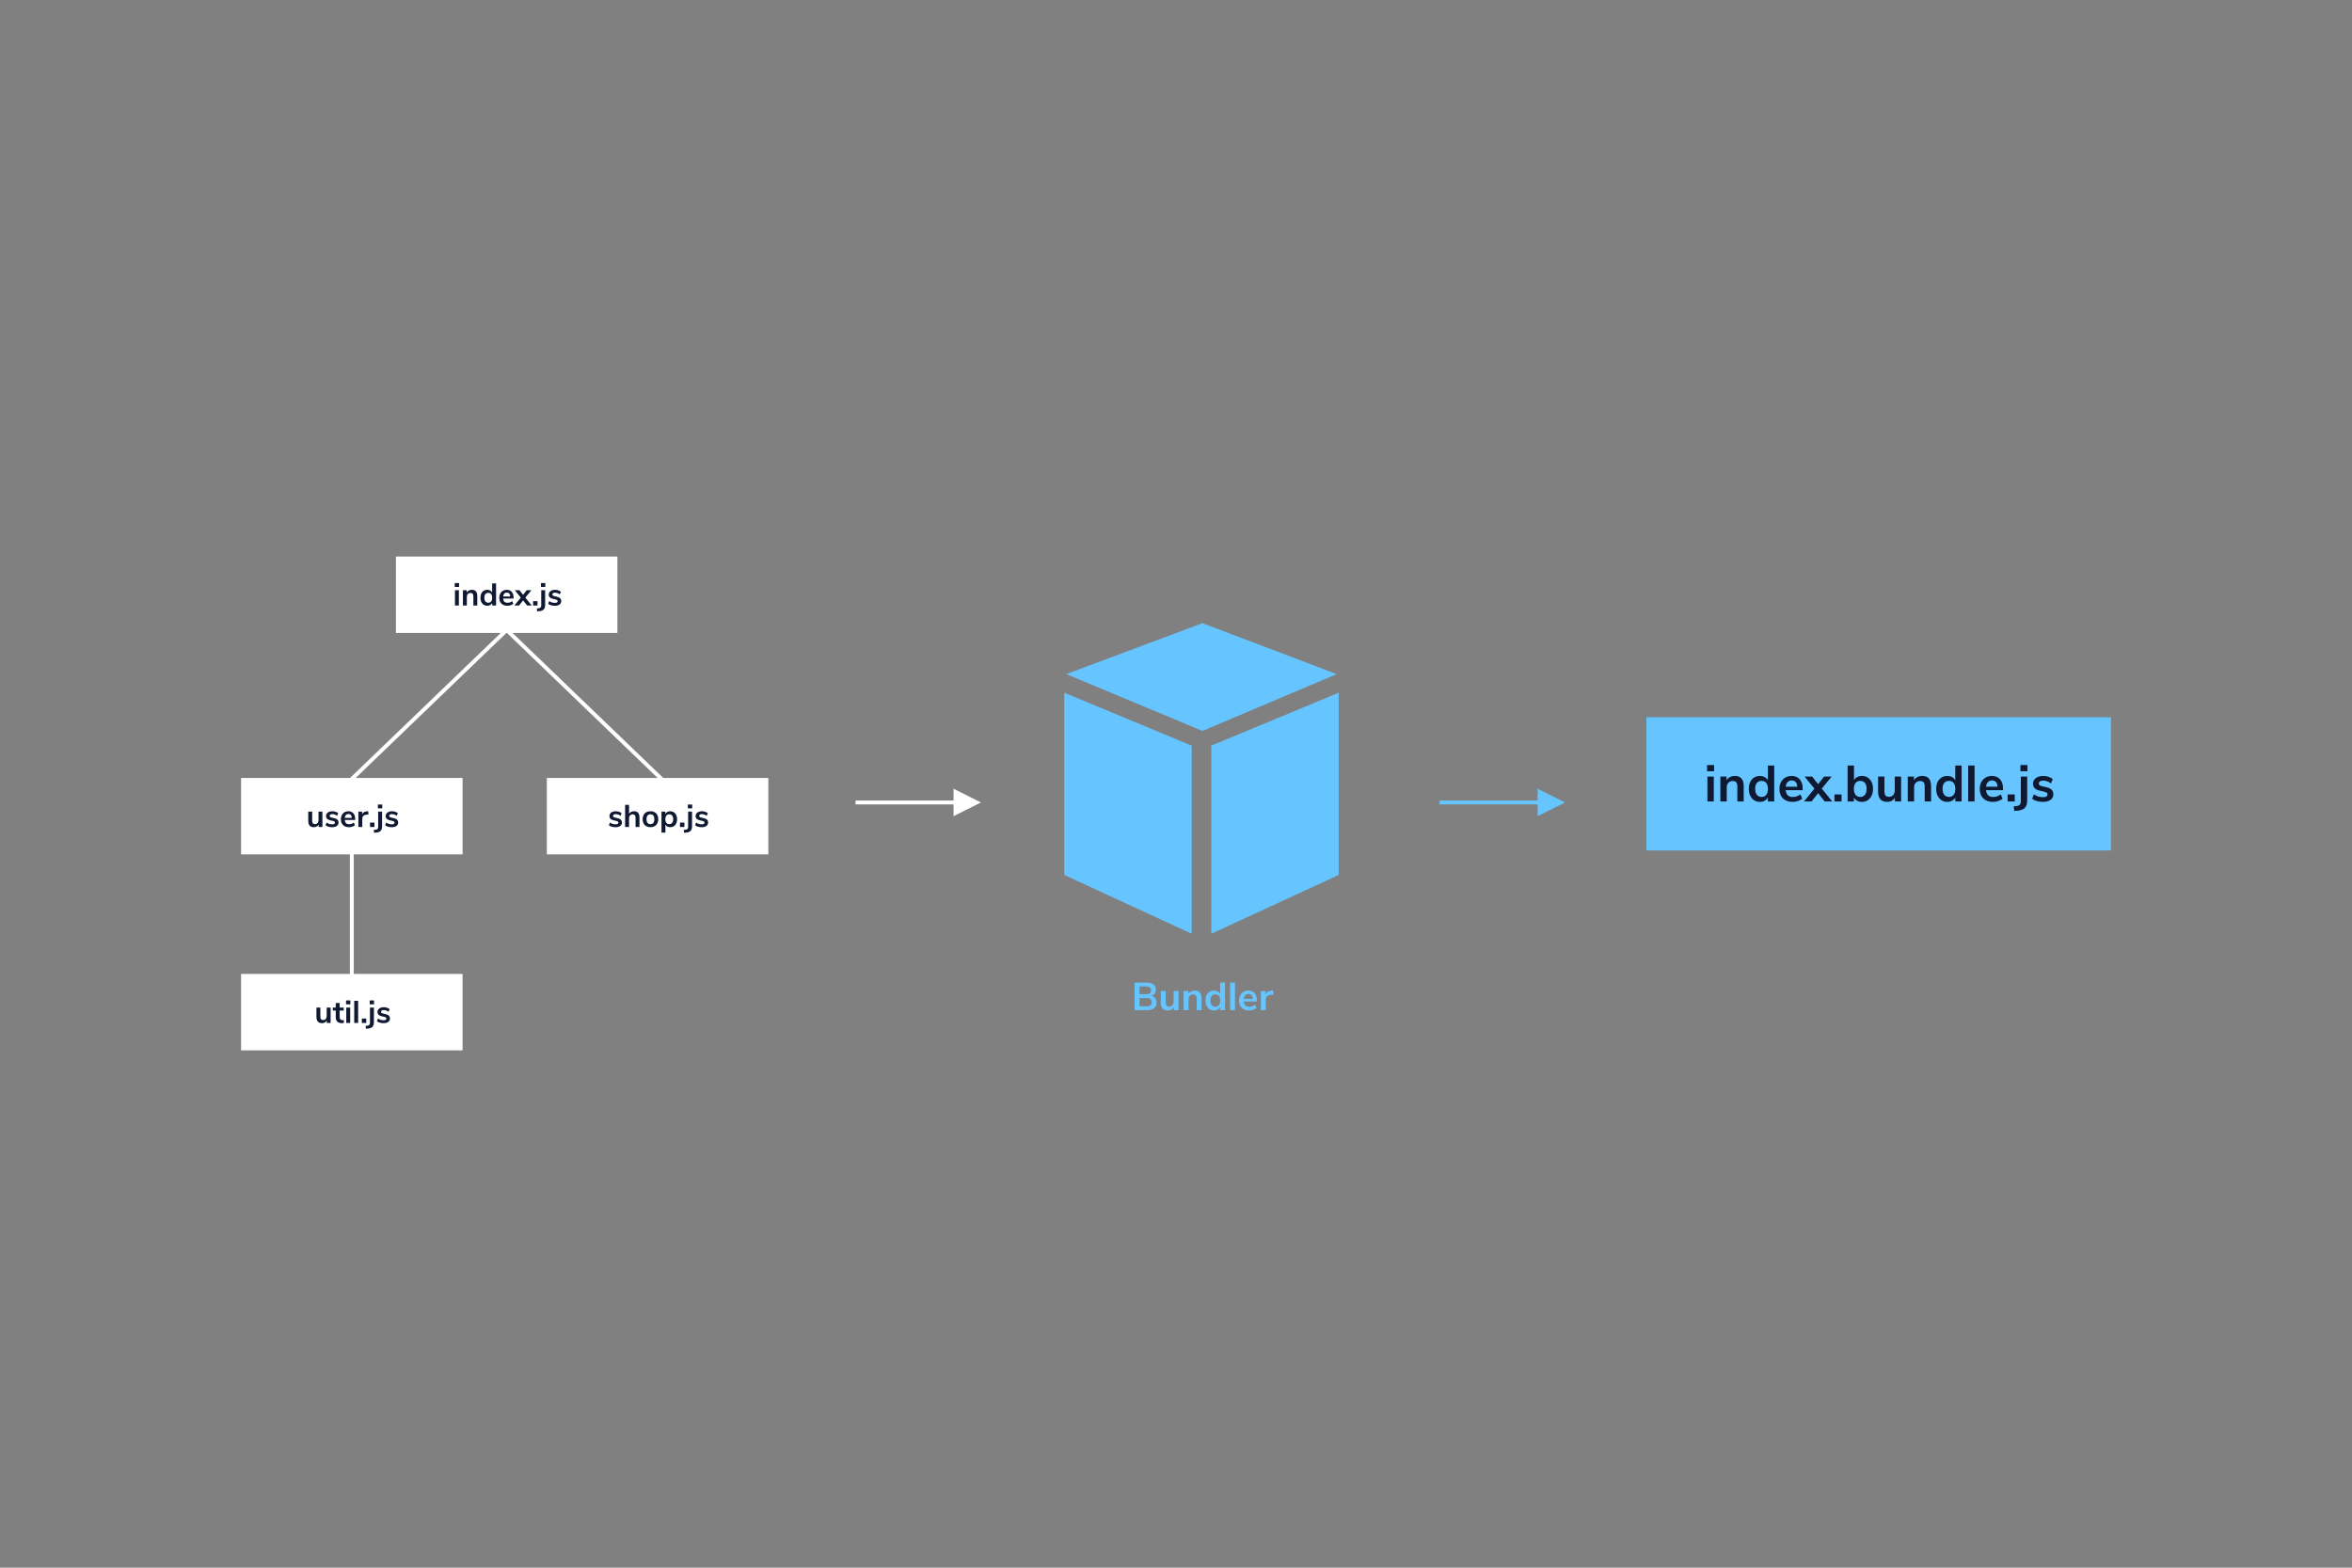 <?xml version="1.0" encoding="UTF-8"?>
<svg width="1200px" height="800px" viewBox="0 0 1200 800" version="1.1" xmlns="http://www.w3.org/2000/svg" xmlns:xlink="http://www.w3.org/1999/xlink">
    <rect x="0" y="0" width="1200" height="800" fill="#808080" stroke="none"/>
    <title>Bundler</title>
    <g id="Bundler" stroke="none" stroke-width="1" fill="none" fill-rule="evenodd">
        <polygon id="Line-3" fill="#FFFFFF" fill-rule="nonzero" points="486.5 402.5 500.5 409.5 486.5 416.5 486.5 410.5 436.5 410.5 436.5 408.5 486.5 408.5"></polygon>
        <polygon id="Line-3-Copy" fill="#66C4FF" fill-rule="nonzero" points="784.5 402.5 798.5 409.5 784.5 416.5 784.5 410.5 734.5 410.5 734.5 408.5 784.5 408.5"></polygon>
        <g id="Group" transform="translate(123, 284)">
            <rect id="Rectangle" fill="#FFFFFF" x="79" y="0" width="113" height="39"></rect>
            <rect id="Rectangle-Copy" fill="#FFFFFF" x="0" y="113" width="113" height="39"></rect>
            <rect id="Rectangle-Copy-3" fill="#FFFFFF" x="0" y="213" width="113" height="39"></rect>
            <rect id="Rectangle-Copy-2" fill="#FFFFFF" x="156" y="113" width="113" height="39"></rect>
            <path d="M111.216,15.512 L111.216,13.544 L109.008,13.544 L109.008,15.512 L111.216,15.512 Z M111.12,25 L111.12,17.176 L109.12,17.176 L109.12,25 L111.12,25 Z M115.184,25 L115.184,20.568 C115.184,19.96 115.357,19.475 115.704,19.112 C116.051,18.749 116.512,18.568 117.088,18.568 C117.579,18.568 117.939,18.707 118.168,18.984 C118.397,19.261 118.512,19.704 118.512,20.312 L118.512,20.312 L118.512,25 L120.512,25 L120.512,20.2 C120.512,19.123 120.283,18.317 119.824,17.784 C119.365,17.251 118.667,16.984 117.728,16.984 C117.163,16.984 116.656,17.101 116.208,17.336 C115.76,17.571 115.403,17.907 115.136,18.344 L115.136,18.344 L115.136,17.176 L113.184,17.176 L113.184,25 L115.184,25 Z M125.584,25.128 C126.149,25.128 126.653,25.005 127.096,24.76 C127.539,24.515 127.877,24.173 128.112,23.736 L128.112,23.736 L128.112,25 L130.096,25 L130.096,13.72 L128.096,13.72 L128.096,18.328 C127.861,17.901 127.525,17.571 127.088,17.336 C126.651,17.101 126.149,16.984 125.584,16.984 C124.901,16.984 124.299,17.149 123.776,17.48 C123.253,17.811 122.845,18.28 122.552,18.888 C122.259,19.496 122.112,20.205 122.112,21.016 C122.112,21.827 122.259,22.544 122.552,23.168 C122.845,23.792 123.256,24.275 123.784,24.616 C124.312,24.957 124.912,25.128 125.584,25.128 Z M126.112,23.576 C125.483,23.576 124.992,23.352 124.64,22.904 C124.288,22.456 124.112,21.827 124.112,21.016 C124.112,20.216 124.288,19.603 124.64,19.176 C124.992,18.749 125.488,18.536 126.128,18.536 C126.757,18.536 127.245,18.752 127.592,19.184 C127.939,19.616 128.112,20.237 128.112,21.048 C128.112,21.859 127.939,22.483 127.592,22.92 C127.245,23.357 126.752,23.576 126.112,23.576 Z M135.872,25.128 C136.427,25.128 136.979,25.037 137.528,24.856 C138.077,24.675 138.533,24.435 138.896,24.136 L138.896,24.136 L138.32,22.76 C137.605,23.315 136.816,23.592 135.952,23.592 C135.259,23.592 134.725,23.416 134.352,23.064 C133.979,22.712 133.76,22.173 133.696,21.448 L133.696,21.448 L139.024,21.448 L139.024,20.888 C139.024,19.672 138.712,18.717 138.088,18.024 C137.464,17.331 136.613,16.984 135.536,16.984 C134.8,16.984 134.141,17.155 133.56,17.496 C132.979,17.837 132.528,18.317 132.208,18.936 C131.888,19.555 131.728,20.264 131.728,21.064 C131.728,22.323 132.099,23.315 132.84,24.04 C133.581,24.765 134.592,25.128 135.872,25.128 Z M137.312,20.376 L133.696,20.376 C133.771,19.736 133.971,19.245 134.296,18.904 C134.621,18.563 135.051,18.392 135.584,18.392 C136.117,18.392 136.533,18.56 136.832,18.896 C137.131,19.232 137.291,19.725 137.312,20.376 L137.312,20.376 Z M141.808,25 L143.872,22.392 L145.952,25 L148.32,25 L145.024,20.968 L148.128,17.176 L145.744,17.176 L143.872,19.56 L142,17.176 L139.616,17.176 L142.72,20.968 L139.44,25 L141.808,25 Z M151.232,25 L151.232,22.792 L148.992,22.792 L148.992,25 L151.232,25 Z M155.216,15.512 L155.216,13.544 L153.008,13.544 L153.008,15.512 L155.216,15.512 Z M151.056,27.96 L151.808,27.912 C153.003,27.837 153.856,27.549 154.368,27.048 C154.88,26.547 155.136,25.747 155.136,24.648 L155.136,24.648 L155.136,17.176 L153.136,17.176 L153.136,25 C153.136,25.469 153.019,25.819 152.784,26.048 C152.549,26.277 152.187,26.408 151.696,26.44 L151.696,26.44 L150.912,26.504 L151.056,27.96 Z M160.08,25.128 C161.083,25.128 161.877,24.915 162.464,24.488 C163.051,24.061 163.344,23.485 163.344,22.76 C163.344,22.163 163.163,21.68 162.8,21.312 C162.437,20.944 161.867,20.675 161.088,20.504 L161.088,20.504 L159.76,20.2 C159.419,20.125 159.171,20.019 159.016,19.88 C158.861,19.741 158.784,19.565 158.784,19.352 C158.784,19.064 158.907,18.84 159.152,18.68 C159.397,18.52 159.739,18.44 160.176,18.44 C160.987,18.44 161.797,18.733 162.608,19.32 L162.608,19.32 L163.168,17.96 C162.773,17.651 162.317,17.411 161.8,17.24 C161.283,17.069 160.747,16.984 160.192,16.984 C159.552,16.984 158.989,17.085 158.504,17.288 C158.019,17.491 157.64,17.776 157.368,18.144 C157.096,18.512 156.96,18.936 156.96,19.416 C156.96,19.992 157.136,20.461 157.488,20.824 C157.84,21.187 158.379,21.448 159.104,21.608 L159.104,21.608 L160.384,21.896 C160.811,22.003 161.107,22.12 161.272,22.248 C161.437,22.376 161.52,22.557 161.52,22.792 C161.52,23.069 161.4,23.283 161.16,23.432 C160.92,23.581 160.571,23.656 160.112,23.656 C159.035,23.656 158.08,23.352 157.248,22.744 L157.248,22.744 L156.688,24.136 C157.093,24.456 157.587,24.701 158.168,24.872 C158.749,25.043 159.387,25.128 160.08,25.128 Z" id="index.js" fill="#0F1931" fill-rule="nonzero"></path>
            <path d="M37.152,138.128 C37.675,138.128 38.144,138.013 38.56,137.784 C38.976,137.555 39.307,137.227 39.552,136.8 L39.552,136.8 L39.552,138 L41.504,138 L41.504,130.176 L39.504,130.176 L39.504,134.528 C39.504,135.136 39.336,135.624 39,135.992 C38.664,136.36 38.219,136.544 37.664,136.544 C37.184,136.544 36.832,136.411 36.608,136.144 C36.384,135.877 36.272,135.467 36.272,134.912 L36.272,134.912 L36.272,130.176 L34.272,130.176 L34.272,134.896 C34.272,137.051 35.232,138.128 37.152,138.128 Z M46.464,138.128 C47.467,138.128 48.261,137.915 48.848,137.488 C49.435,137.061 49.728,136.485 49.728,135.76 C49.728,135.163 49.547,134.68 49.184,134.312 C48.821,133.944 48.251,133.675 47.472,133.504 L47.472,133.504 L46.144,133.2 C45.803,133.125 45.555,133.019 45.4,132.88 C45.245,132.741 45.168,132.565 45.168,132.352 C45.168,132.064 45.291,131.84 45.536,131.68 C45.781,131.52 46.123,131.44 46.56,131.44 C47.371,131.44 48.181,131.733 48.992,132.32 L48.992,132.32 L49.552,130.96 C49.157,130.651 48.701,130.411 48.184,130.24 C47.667,130.069 47.131,129.984 46.576,129.984 C45.936,129.984 45.373,130.085 44.888,130.288 C44.403,130.491 44.024,130.776 43.752,131.144 C43.48,131.512 43.344,131.936 43.344,132.416 C43.344,132.992 43.52,133.461 43.872,133.824 C44.224,134.187 44.763,134.448 45.488,134.608 L45.488,134.608 L46.768,134.896 C47.195,135.003 47.491,135.12 47.656,135.248 C47.821,135.376 47.904,135.557 47.904,135.792 C47.904,136.069 47.784,136.283 47.544,136.432 C47.304,136.581 46.955,136.656 46.496,136.656 C45.419,136.656 44.464,136.352 43.632,135.744 L43.632,135.744 L43.072,137.136 C43.477,137.456 43.971,137.701 44.552,137.872 C45.133,138.043 45.771,138.128 46.464,138.128 Z M55.056,138.128 C55.611,138.128 56.163,138.037 56.712,137.856 C57.261,137.675 57.717,137.435 58.08,137.136 L58.08,137.136 L57.504,135.76 C56.789,136.315 56,136.592 55.136,136.592 C54.443,136.592 53.909,136.416 53.536,136.064 C53.163,135.712 52.944,135.173 52.88,134.448 L52.88,134.448 L58.208,134.448 L58.208,133.888 C58.208,132.672 57.896,131.717 57.272,131.024 C56.648,130.331 55.797,129.984 54.72,129.984 C53.984,129.984 53.325,130.155 52.744,130.496 C52.163,130.837 51.712,131.317 51.392,131.936 C51.072,132.555 50.912,133.264 50.912,134.064 C50.912,135.323 51.283,136.315 52.024,137.04 C52.765,137.765 53.776,138.128 55.056,138.128 Z M56.496,133.376 L52.88,133.376 C52.955,132.736 53.155,132.245 53.48,131.904 C53.805,131.563 54.235,131.392 54.768,131.392 C55.301,131.392 55.717,131.56 56.016,131.896 C56.315,132.232 56.475,132.725 56.496,133.376 L56.496,133.376 Z M61.84,138 L61.84,133.776 C61.84,132.571 62.501,131.899 63.824,131.76 L63.824,131.76 L64.992,131.648 L64.864,129.968 L64.256,130.016 C62.987,130.101 62.149,130.613 61.744,131.552 L61.744,131.552 L61.744,130.176 L59.84,130.176 L59.84,138 L61.84,138 Z M68.032,138 L68.032,135.792 L65.792,135.792 L65.792,138 L68.032,138 Z M72.016,128.512 L72.016,126.544 L69.808,126.544 L69.808,128.512 L72.016,128.512 Z M67.856,140.96 L68.608,140.912 C69.803,140.837 70.656,140.549 71.168,140.048 C71.68,139.547 71.936,138.747 71.936,137.648 L71.936,137.648 L71.936,130.176 L69.936,130.176 L69.936,138 C69.936,138.469 69.819,138.819 69.584,139.048 C69.349,139.277 68.987,139.408 68.496,139.44 L68.496,139.44 L67.712,139.504 L67.856,140.96 Z M76.88,138.128 C77.883,138.128 78.677,137.915 79.264,137.488 C79.851,137.061 80.144,136.485 80.144,135.76 C80.144,135.163 79.963,134.68 79.6,134.312 C79.237,133.944 78.667,133.675 77.888,133.504 L77.888,133.504 L76.56,133.2 C76.219,133.125 75.971,133.019 75.816,132.88 C75.661,132.741 75.584,132.565 75.584,132.352 C75.584,132.064 75.707,131.84 75.952,131.68 C76.197,131.52 76.539,131.44 76.976,131.44 C77.787,131.44 78.597,131.733 79.408,132.32 L79.408,132.32 L79.968,130.96 C79.573,130.651 79.117,130.411 78.6,130.24 C78.083,130.069 77.547,129.984 76.992,129.984 C76.352,129.984 75.789,130.085 75.304,130.288 C74.819,130.491 74.44,130.776 74.168,131.144 C73.896,131.512 73.76,131.936 73.76,132.416 C73.76,132.992 73.936,133.461 74.288,133.824 C74.64,134.187 75.179,134.448 75.904,134.608 L75.904,134.608 L77.184,134.896 C77.611,135.003 77.907,135.12 78.072,135.248 C78.237,135.376 78.32,135.557 78.32,135.792 C78.32,136.069 78.2,136.283 77.96,136.432 C77.72,136.581 77.371,136.656 76.912,136.656 C75.835,136.656 74.88,136.352 74.048,135.744 L74.048,135.744 L73.488,137.136 C73.893,137.456 74.387,137.701 74.968,137.872 C75.549,138.043 76.187,138.128 76.88,138.128 Z" id="user.js" fill="#0F1931" fill-rule="nonzero"></path>
            <path d="M41.328,238.128 C41.851,238.128 42.32,238.013 42.736,237.784 C43.152,237.555 43.483,237.227 43.728,236.8 L43.728,236.8 L43.728,238 L45.68,238 L45.68,230.176 L43.68,230.176 L43.68,234.528 C43.68,235.136 43.512,235.624 43.176,235.992 C42.84,236.36 42.395,236.544 41.84,236.544 C41.36,236.544 41.008,236.411 40.784,236.144 C40.56,235.877 40.448,235.467 40.448,234.912 L40.448,234.912 L40.448,230.176 L38.448,230.176 L38.448,234.896 C38.448,237.051 39.408,238.128 41.328,238.128 Z M51.52,238.112 C51.787,238.112 52.08,238.096 52.4,238.064 L52.4,238.064 L52.496,236.576 C52.24,236.608 51.995,236.624 51.76,236.624 C50.789,236.624 50.304,236.101 50.304,235.056 L50.304,235.056 L50.304,231.68 L52.368,231.68 L52.368,230.176 L50.304,230.176 L50.304,227.84 L48.304,227.84 L48.304,230.176 L46.8,230.176 L46.8,231.68 L48.304,231.68 L48.304,235.088 C48.304,236.091 48.565,236.845 49.088,237.352 C49.611,237.859 50.421,238.112 51.52,238.112 Z M55.76,228.512 L55.76,226.544 L53.552,226.544 L53.552,228.512 L55.76,228.512 Z M55.664,238 L55.664,230.176 L53.664,230.176 L53.664,238 L55.664,238 Z M59.728,238 L59.728,226.72 L57.728,226.72 L57.728,238 L59.728,238 Z M63.856,238 L63.856,235.792 L61.616,235.792 L61.616,238 L63.856,238 Z M67.84,228.512 L67.84,226.544 L65.632,226.544 L65.632,228.512 L67.84,228.512 Z M63.68,240.96 L64.432,240.912 C65.627,240.837 66.48,240.549 66.992,240.048 C67.504,239.547 67.76,238.747 67.76,237.648 L67.76,237.648 L67.76,230.176 L65.76,230.176 L65.76,238 C65.76,238.469 65.643,238.819 65.408,239.048 C65.173,239.277 64.811,239.408 64.32,239.44 L64.32,239.44 L63.536,239.504 L63.68,240.96 Z M72.704,238.128 C73.707,238.128 74.501,237.915 75.088,237.488 C75.675,237.061 75.968,236.485 75.968,235.76 C75.968,235.163 75.787,234.68 75.424,234.312 C75.061,233.944 74.491,233.675 73.712,233.504 L73.712,233.504 L72.384,233.2 C72.043,233.125 71.795,233.019 71.64,232.88 C71.485,232.741 71.408,232.565 71.408,232.352 C71.408,232.064 71.531,231.84 71.776,231.68 C72.021,231.52 72.363,231.44 72.8,231.44 C73.611,231.44 74.421,231.733 75.232,232.32 L75.232,232.32 L75.792,230.96 C75.397,230.651 74.941,230.411 74.424,230.24 C73.907,230.069 73.371,229.984 72.816,229.984 C72.176,229.984 71.613,230.085 71.128,230.288 C70.643,230.491 70.264,230.776 69.992,231.144 C69.72,231.512 69.584,231.936 69.584,232.416 C69.584,232.992 69.76,233.461 70.112,233.824 C70.464,234.187 71.003,234.448 71.728,234.608 L71.728,234.608 L73.008,234.896 C73.435,235.003 73.731,235.12 73.896,235.248 C74.061,235.376 74.144,235.557 74.144,235.792 C74.144,236.069 74.024,236.283 73.784,236.432 C73.544,236.581 73.195,236.656 72.736,236.656 C71.659,236.656 70.704,236.352 69.872,235.744 L69.872,235.744 L69.312,237.136 C69.717,237.456 70.211,237.701 70.792,237.872 C71.373,238.043 72.011,238.128 72.704,238.128 Z" id="util.js" fill="#0F1931" fill-rule="nonzero"></path>
            <path d="M191.056,138.128 C192.059,138.128 192.853,137.915 193.44,137.488 C194.027,137.061 194.32,136.485 194.32,135.76 C194.32,135.163 194.139,134.68 193.776,134.312 C193.413,133.944 192.843,133.675 192.064,133.504 L192.064,133.504 L190.736,133.2 C190.395,133.125 190.147,133.019 189.992,132.88 C189.837,132.741 189.76,132.565 189.76,132.352 C189.76,132.064 189.883,131.84 190.128,131.68 C190.373,131.52 190.715,131.44 191.152,131.44 C191.963,131.44 192.773,131.733 193.584,132.32 L193.584,132.32 L194.144,130.96 C193.749,130.651 193.293,130.411 192.776,130.24 C192.259,130.069 191.723,129.984 191.168,129.984 C190.528,129.984 189.965,130.085 189.48,130.288 C188.995,130.491 188.616,130.776 188.344,131.144 C188.072,131.512 187.936,131.936 187.936,132.416 C187.936,132.992 188.112,133.461 188.464,133.824 C188.816,134.187 189.355,134.448 190.08,134.608 L190.08,134.608 L191.36,134.896 C191.787,135.003 192.083,135.12 192.248,135.248 C192.413,135.376 192.496,135.557 192.496,135.792 C192.496,136.069 192.376,136.283 192.136,136.432 C191.896,136.581 191.547,136.656 191.088,136.656 C190.011,136.656 189.056,136.352 188.224,135.744 L188.224,135.744 L187.664,137.136 C188.069,137.456 188.563,137.701 189.144,137.872 C189.725,138.043 190.363,138.128 191.056,138.128 Z M197.936,138 L197.936,133.568 C197.936,132.96 198.109,132.475 198.456,132.112 C198.803,131.749 199.264,131.568 199.84,131.568 C200.331,131.568 200.691,131.707 200.92,131.984 C201.149,132.261 201.264,132.704 201.264,133.312 L201.264,133.312 L201.264,138 L203.264,138 L203.264,133.2 C203.264,132.123 203.035,131.317 202.576,130.784 C202.117,130.251 201.419,129.984 200.48,129.984 C199.936,129.984 199.443,130.093 199,130.312 C198.557,130.531 198.203,130.848 197.936,131.264 L197.936,131.264 L197.936,126.72 L195.936,126.72 L195.936,138 L197.936,138 Z M208.864,138.128 C209.664,138.128 210.365,137.963 210.968,137.632 C211.571,137.301 212.035,136.827 212.36,136.208 C212.685,135.589 212.848,134.869 212.848,134.048 C212.848,133.227 212.685,132.509 212.36,131.896 C212.035,131.283 211.571,130.811 210.968,130.48 C210.365,130.149 209.664,129.984 208.864,129.984 C208.064,129.984 207.363,130.149 206.76,130.48 C206.157,130.811 205.691,131.283 205.36,131.896 C205.029,132.509 204.864,133.227 204.864,134.048 C204.864,134.869 205.029,135.589 205.36,136.208 C205.691,136.827 206.157,137.301 206.76,137.632 C207.363,137.963 208.064,138.128 208.864,138.128 Z M208.848,136.576 C208.208,136.576 207.717,136.363 207.376,135.936 C207.035,135.509 206.864,134.88 206.864,134.048 C206.864,133.227 207.037,132.6 207.384,132.168 C207.731,131.736 208.224,131.52 208.864,131.52 C209.504,131.52 209.995,131.736 210.336,132.168 C210.677,132.6 210.848,133.227 210.848,134.048 C210.848,134.88 210.677,135.509 210.336,135.936 C209.995,136.363 209.499,136.576 208.848,136.576 Z M216.496,140.88 L216.496,136.8 C216.731,137.216 217.067,137.541 217.504,137.776 C217.941,138.011 218.437,138.128 218.992,138.128 C219.675,138.128 220.277,137.963 220.8,137.632 C221.323,137.301 221.731,136.832 222.024,136.224 C222.317,135.616 222.464,134.907 222.464,134.096 C222.464,133.285 222.317,132.568 222.024,131.944 C221.731,131.32 221.32,130.837 220.792,130.496 C220.264,130.155 219.664,129.984 218.992,129.984 C218.427,129.984 217.923,130.104 217.48,130.344 C217.037,130.584 216.699,130.923 216.464,131.36 L216.464,131.36 L216.464,130.176 L214.496,130.176 L214.496,140.88 L216.496,140.88 Z M218.464,136.576 C217.824,136.576 217.331,136.357 216.984,135.92 C216.637,135.483 216.464,134.864 216.464,134.064 C216.464,133.253 216.637,132.629 216.984,132.192 C217.331,131.755 217.824,131.536 218.464,131.536 C219.093,131.536 219.584,131.76 219.936,132.208 C220.288,132.656 220.464,133.285 220.464,134.096 C220.464,134.885 220.288,135.496 219.936,135.928 C219.584,136.36 219.093,136.576 218.464,136.576 Z M226.176,138 L226.176,135.792 L223.936,135.792 L223.936,138 L226.176,138 Z M230.16,128.512 L230.16,126.544 L227.952,126.544 L227.952,128.512 L230.16,128.512 Z M226,140.96 L226.752,140.912 C227.947,140.837 228.8,140.549 229.312,140.048 C229.824,139.547 230.08,138.747 230.08,137.648 L230.08,137.648 L230.08,130.176 L228.08,130.176 L228.08,138 C228.08,138.469 227.963,138.819 227.728,139.048 C227.493,139.277 227.131,139.408 226.64,139.44 L226.64,139.44 L225.856,139.504 L226,140.96 Z M235.024,138.128 C236.027,138.128 236.821,137.915 237.408,137.488 C237.995,137.061 238.288,136.485 238.288,135.76 C238.288,135.163 238.107,134.68 237.744,134.312 C237.381,133.944 236.811,133.675 236.032,133.504 L236.032,133.504 L234.704,133.2 C234.363,133.125 234.115,133.019 233.96,132.88 C233.805,132.741 233.728,132.565 233.728,132.352 C233.728,132.064 233.851,131.84 234.096,131.68 C234.341,131.52 234.683,131.44 235.12,131.44 C235.931,131.44 236.741,131.733 237.552,132.32 L237.552,132.32 L238.112,130.96 C237.717,130.651 237.261,130.411 236.744,130.24 C236.227,130.069 235.691,129.984 235.136,129.984 C234.496,129.984 233.933,130.085 233.448,130.288 C232.963,130.491 232.584,130.776 232.312,131.144 C232.04,131.512 231.904,131.936 231.904,132.416 C231.904,132.992 232.08,133.461 232.432,133.824 C232.784,134.187 233.323,134.448 234.048,134.608 L234.048,134.608 L235.328,134.896 C235.755,135.003 236.051,135.12 236.216,135.248 C236.381,135.376 236.464,135.557 236.464,135.792 C236.464,136.069 236.344,136.283 236.104,136.432 C235.864,136.581 235.515,136.656 235.056,136.656 C233.979,136.656 233.024,136.352 232.192,135.744 L232.192,135.744 L231.632,137.136 C232.037,137.456 232.531,137.701 233.112,137.872 C233.693,138.043 234.331,138.128 235.024,138.128 Z" id="shop.js" fill="#0F1931" fill-rule="nonzero"></path>
            <polygon id="Line" fill="#FFFFFF" fill-rule="nonzero" points="135.527 36.086 136.914 37.527 56.473 114.914 55.086 113.473"></polygon>
            <polygon id="Line" fill="#FFFFFF" fill-rule="nonzero" transform="translate(175, 75.5) scale(-1, 1) translate(-175, -75.5) " points="214.527 36.086 215.914 37.527 135.473 114.914 134.086 113.473"></polygon>
            <polygon id="Line-2" fill="#FFFFFF" fill-rule="nonzero" points="57.5 151.5 57.5 214.5 55.5 214.5 55.5 151.5"></polygon>
        </g>
        <rect id="Rectangle" fill="#66C4FF" x="840" y="366" width="237" height="68"></rect>
        <path d="M874.539,393.582 L874.539,390.384 L870.951,390.384 L870.951,393.582 L874.539,393.582 Z M874.383,409 L874.383,396.286 L871.133,396.286 L871.133,409 L874.383,409 Z M880.987,409 L880.987,401.798 C880.987,400.81 881.269,400.021 881.832,399.432 C882.395,398.843 883.145,398.548 884.081,398.548 C884.878,398.548 885.463,398.773 885.836,399.224 C886.209,399.675 886.395,400.394 886.395,401.382 L886.395,401.382 L886.395,409 L889.645,409 L889.645,401.2 C889.645,399.449 889.272,398.141 888.527,397.274 C887.782,396.407 886.646,395.974 885.121,395.974 C884.202,395.974 883.379,396.165 882.651,396.546 C881.923,396.927 881.342,397.473 880.909,398.184 L880.909,398.184 L880.909,396.286 L877.737,396.286 L877.737,409 L880.987,409 Z M897.887,409.208 C898.806,409.208 899.625,409.009 900.344,408.61 C901.063,408.211 901.614,407.657 901.995,406.946 L901.995,406.946 L901.995,409 L905.219,409 L905.219,390.67 L901.969,390.67 L901.969,398.158 C901.588,397.465 901.042,396.927 900.331,396.546 C899.62,396.165 898.806,395.974 897.887,395.974 C896.778,395.974 895.798,396.243 894.949,396.78 C894.1,397.317 893.437,398.08 892.96,399.068 C892.483,400.056 892.245,401.209 892.245,402.526 C892.245,403.843 892.483,405.009 892.96,406.023 C893.437,407.037 894.104,407.821 894.962,408.376 C895.82,408.931 896.795,409.208 897.887,409.208 Z M898.745,406.686 C897.722,406.686 896.925,406.322 896.353,405.594 C895.781,404.866 895.495,403.843 895.495,402.526 C895.495,401.226 895.781,400.229 896.353,399.536 C896.925,398.843 897.731,398.496 898.771,398.496 C899.794,398.496 900.587,398.847 901.15,399.549 C901.713,400.251 901.995,401.261 901.995,402.578 C901.995,403.895 901.713,404.909 901.15,405.62 C900.587,406.331 899.785,406.686 898.745,406.686 Z M914.605,409.208 C915.506,409.208 916.403,409.061 917.296,408.766 C918.189,408.471 918.93,408.081 919.519,407.596 L919.519,407.596 L918.583,405.36 C917.422,406.261 916.139,406.712 914.735,406.712 C913.608,406.712 912.742,406.426 912.135,405.854 C911.528,405.282 911.173,404.407 911.069,403.228 L911.069,403.228 L919.727,403.228 L919.727,402.318 C919.727,400.342 919.22,398.791 918.206,397.664 C917.192,396.537 915.81,395.974 914.059,395.974 C912.863,395.974 911.793,396.251 910.848,396.806 C909.903,397.361 909.171,398.141 908.651,399.146 C908.131,400.151 907.871,401.304 907.871,402.604 C907.871,404.649 908.473,406.261 909.678,407.44 C910.883,408.619 912.525,409.208 914.605,409.208 Z M916.945,401.486 L911.069,401.486 C911.19,400.446 911.515,399.649 912.044,399.094 C912.573,398.539 913.27,398.262 914.137,398.262 C915.004,398.262 915.68,398.535 916.165,399.081 C916.65,399.627 916.91,400.429 916.945,401.486 L916.945,401.486 Z M924.251,409 L927.605,404.762 L930.985,409 L934.833,409 L929.477,402.448 L934.521,396.286 L930.647,396.286 L927.605,400.16 L924.563,396.286 L920.689,396.286 L925.733,402.448 L920.403,409 L924.251,409 Z M939.565,409 L939.565,405.412 L935.925,405.412 L935.925,409 L939.565,409 Z M949.965,409.208 C951.057,409.208 952.032,408.931 952.89,408.376 C953.748,407.821 954.415,407.037 954.892,406.023 C955.369,405.009 955.607,403.843 955.607,402.526 C955.607,401.209 955.369,400.056 954.892,399.068 C954.415,398.08 953.752,397.317 952.903,396.78 C952.054,396.243 951.074,395.974 949.965,395.974 C949.064,395.974 948.258,396.16 947.547,396.533 C946.836,396.906 946.29,397.439 945.909,398.132 L945.909,398.132 L945.909,390.67 L942.659,390.67 L942.659,409 L945.857,409 L945.857,406.946 C946.238,407.657 946.789,408.211 947.508,408.61 C948.227,409.009 949.046,409.208 949.965,409.208 Z M949.107,406.686 C948.067,406.686 947.265,406.331 946.702,405.62 C946.139,404.909 945.857,403.895 945.857,402.578 C945.857,401.261 946.139,400.251 946.702,399.549 C947.265,398.847 948.067,398.496 949.107,398.496 C950.147,398.496 950.949,398.843 951.512,399.536 C952.075,400.229 952.357,401.226 952.357,402.526 C952.357,403.843 952.071,404.866 951.499,405.594 C950.927,406.322 950.13,406.686 949.107,406.686 Z M962.887,409.208 C963.736,409.208 964.499,409.022 965.175,408.649 C965.851,408.276 966.388,407.743 966.787,407.05 L966.787,407.05 L966.787,409 L969.959,409 L969.959,396.286 L966.709,396.286 L966.709,403.358 C966.709,404.346 966.436,405.139 965.89,405.737 C965.344,406.335 964.62,406.634 963.719,406.634 C962.939,406.634 962.367,406.417 962.003,405.984 C961.639,405.551 961.457,404.883 961.457,403.982 L961.457,403.982 L961.457,396.286 L958.207,396.286 L958.207,403.956 C958.207,407.457 959.767,409.208 962.887,409.208 Z M976.589,409 L976.589,401.798 C976.589,400.81 976.871,400.021 977.434,399.432 C977.997,398.843 978.747,398.548 979.683,398.548 C980.48,398.548 981.065,398.773 981.438,399.224 C981.811,399.675 981.997,400.394 981.997,401.382 L981.997,401.382 L981.997,409 L985.247,409 L985.247,401.2 C985.247,399.449 984.874,398.141 984.129,397.274 C983.384,396.407 982.248,395.974 980.723,395.974 C979.804,395.974 978.981,396.165 978.253,396.546 C977.525,396.927 976.944,397.473 976.511,398.184 L976.511,398.184 L976.511,396.286 L973.339,396.286 L973.339,409 L976.589,409 Z M993.489,409.208 C994.408,409.208 995.227,409.009 995.946,408.61 C996.665,408.211 997.216,407.657 997.597,406.946 L997.597,406.946 L997.597,409 L1000.821,409 L1000.821,390.67 L997.571,390.67 L997.571,398.158 C997.19,397.465 996.644,396.927 995.933,396.546 C995.222,396.165 994.408,395.974 993.489,395.974 C992.38,395.974 991.4,396.243 990.551,396.78 C989.702,397.317 989.039,398.08 988.562,399.068 C988.085,400.056 987.847,401.209 987.847,402.526 C987.847,403.843 988.085,405.009 988.562,406.023 C989.039,407.037 989.706,407.821 990.564,408.376 C991.422,408.931 992.397,409.208 993.489,409.208 Z M994.347,406.686 C993.324,406.686 992.527,406.322 991.955,405.594 C991.383,404.866 991.097,403.843 991.097,402.526 C991.097,401.226 991.383,400.229 991.955,399.536 C992.527,398.843 993.333,398.496 994.373,398.496 C995.396,398.496 996.189,398.847 996.752,399.549 C997.315,400.251 997.597,401.261 997.597,402.578 C997.597,403.895 997.315,404.909 996.752,405.62 C996.189,406.331 995.387,406.686 994.347,406.686 Z M1007.425,409 L1007.425,390.67 L1004.175,390.67 L1004.175,409 L1007.425,409 Z M1016.811,409.208 C1017.712,409.208 1018.609,409.061 1019.502,408.766 C1020.395,408.471 1021.136,408.081 1021.725,407.596 L1021.725,407.596 L1020.789,405.36 C1019.628,406.261 1018.345,406.712 1016.941,406.712 C1015.814,406.712 1014.948,406.426 1014.341,405.854 C1013.734,405.282 1013.379,404.407 1013.275,403.228 L1013.275,403.228 L1021.933,403.228 L1021.933,402.318 C1021.933,400.342 1021.426,398.791 1020.412,397.664 C1019.398,396.537 1018.016,395.974 1016.265,395.974 C1015.069,395.974 1013.999,396.251 1013.054,396.806 C1012.109,397.361 1011.377,398.141 1010.857,399.146 C1010.337,400.151 1010.077,401.304 1010.077,402.604 C1010.077,404.649 1010.679,406.261 1011.884,407.44 C1013.089,408.619 1014.731,409.208 1016.811,409.208 Z M1019.151,401.486 L1013.275,401.486 C1013.396,400.446 1013.721,399.649 1014.25,399.094 C1014.779,398.539 1015.476,398.262 1016.343,398.262 C1017.21,398.262 1017.886,398.535 1018.371,399.081 C1018.856,399.627 1019.116,400.429 1019.151,401.486 L1019.151,401.486 Z M1027.939,409 L1027.939,405.412 L1024.299,405.412 L1024.299,409 L1027.939,409 Z M1034.413,393.582 L1034.413,390.384 L1030.825,390.384 L1030.825,393.582 L1034.413,393.582 Z M1027.653,413.81 L1028.875,413.732 C1030.816,413.611 1032.203,413.143 1033.035,412.328 C1033.867,411.513 1034.283,410.213 1034.283,408.428 L1034.283,408.428 L1034.283,396.286 L1031.033,396.286 L1031.033,409 C1031.033,409.763 1030.842,410.33 1030.461,410.703 C1030.08,411.076 1029.49,411.288 1028.693,411.34 L1028.693,411.34 L1027.419,411.444 L1027.653,413.81 Z M1042.317,409.208 C1043.946,409.208 1045.238,408.861 1046.191,408.168 C1047.144,407.475 1047.621,406.539 1047.621,405.36 C1047.621,404.389 1047.326,403.605 1046.737,403.007 C1046.148,402.409 1045.22,401.971 1043.955,401.694 L1043.955,401.694 L1041.797,401.2 C1041.242,401.079 1040.839,400.905 1040.588,400.68 C1040.337,400.455 1040.211,400.169 1040.211,399.822 C1040.211,399.354 1040.41,398.99 1040.809,398.73 C1041.208,398.47 1041.762,398.34 1042.473,398.34 C1043.79,398.34 1045.108,398.817 1046.425,399.77 L1046.425,399.77 L1047.335,397.56 C1046.694,397.057 1045.953,396.667 1045.112,396.39 C1044.271,396.113 1043.4,395.974 1042.499,395.974 C1041.459,395.974 1040.545,396.139 1039.756,396.468 C1038.967,396.797 1038.352,397.261 1037.91,397.859 C1037.468,398.457 1037.247,399.146 1037.247,399.926 C1037.247,400.862 1037.533,401.625 1038.105,402.214 C1038.677,402.803 1039.552,403.228 1040.731,403.488 L1040.731,403.488 L1042.811,403.956 C1043.504,404.129 1043.985,404.32 1044.254,404.528 C1044.523,404.736 1044.657,405.031 1044.657,405.412 C1044.657,405.863 1044.462,406.209 1044.072,406.452 C1043.682,406.695 1043.114,406.816 1042.369,406.816 C1040.618,406.816 1039.067,406.322 1037.715,405.334 L1037.715,405.334 L1036.805,407.596 C1037.464,408.116 1038.265,408.515 1039.21,408.792 C1040.155,409.069 1041.19,409.208 1042.317,409.208 Z" id="index.bundle.js" fill="#0F1931" fill-rule="nonzero"></path>
        <g id="Group-2" transform="translate(543, 275)" fill="#66C4FF">
            <path d="M42.26,240.5 C43.767,240.5 44.95,240.16 45.81,239.48 C46.67,238.8 47.1,237.86 47.1,236.66 C47.1,235.793 46.877,235.06 46.43,234.46 C45.983,233.86 45.353,233.447 44.54,233.22 C45.233,232.967 45.777,232.567 46.17,232.02 C46.563,231.473 46.76,230.827 46.76,230.08 C46.76,228.92 46.343,228.017 45.51,227.37 C44.677,226.723 43.527,226.4 42.06,226.4 L42.06,226.4 L35.86,226.4 L35.86,240.5 L42.26,240.5 Z M41.64,232.34 L38.38,232.34 L38.38,228.4 L41.64,228.4 C42.533,228.4 43.2,228.56 43.64,228.88 C44.08,229.2 44.3,229.693 44.3,230.36 C44.3,231.68 43.413,232.34 41.64,232.34 L41.64,232.34 Z M41.98,238.5 L38.38,238.5 L38.38,234.34 L41.98,234.34 C42.9,234.34 43.577,234.513 44.01,234.86 C44.443,235.207 44.66,235.733 44.66,236.44 C44.66,237.147 44.447,237.667 44.02,238 C43.593,238.333 42.913,238.5 41.98,238.5 L41.98,238.5 Z M52.84,240.66 C53.493,240.66 54.08,240.517 54.6,240.23 C55.12,239.943 55.533,239.533 55.84,239 L55.84,239 L55.84,240.5 L58.28,240.5 L58.28,230.72 L55.78,230.72 L55.78,236.16 C55.78,236.92 55.57,237.53 55.15,237.99 C54.73,238.45 54.173,238.68 53.48,238.68 C52.88,238.68 52.44,238.513 52.16,238.18 C51.88,237.847 51.74,237.333 51.74,236.64 L51.74,236.64 L51.74,230.72 L49.24,230.72 L49.24,236.62 C49.24,239.313 50.44,240.66 52.84,240.66 Z M63.38,240.5 L63.38,234.96 C63.38,234.2 63.597,233.593 64.03,233.14 C64.463,232.687 65.04,232.46 65.76,232.46 C66.373,232.46 66.823,232.633 67.11,232.98 C67.397,233.327 67.54,233.88 67.54,234.64 L67.54,234.64 L67.54,240.5 L70.04,240.5 L70.04,234.5 C70.04,233.153 69.753,232.147 69.18,231.48 C68.607,230.813 67.733,230.48 66.56,230.48 C65.853,230.48 65.22,230.627 64.66,230.92 C64.1,231.213 63.653,231.633 63.32,232.18 L63.32,232.18 L63.32,230.72 L60.88,230.72 L60.88,240.5 L63.38,240.5 Z M76.38,240.66 C77.087,240.66 77.717,240.507 78.27,240.2 C78.823,239.893 79.247,239.467 79.54,238.92 L79.54,238.92 L79.54,240.5 L82.02,240.5 L82.02,226.4 L79.52,226.4 L79.52,232.16 C79.227,231.627 78.807,231.213 78.26,230.92 C77.713,230.627 77.087,230.48 76.38,230.48 C75.527,230.48 74.773,230.687 74.12,231.1 C73.467,231.513 72.957,232.1 72.59,232.86 C72.223,233.62 72.04,234.507 72.04,235.52 C72.04,236.533 72.223,237.43 72.59,238.21 C72.957,238.99 73.47,239.593 74.13,240.02 C74.79,240.447 75.54,240.66 76.38,240.66 Z M77.04,238.72 C76.253,238.72 75.64,238.44 75.2,237.88 C74.76,237.32 74.54,236.533 74.54,235.52 C74.54,234.52 74.76,233.753 75.2,233.22 C75.64,232.687 76.26,232.42 77.06,232.42 C77.847,232.42 78.457,232.69 78.89,233.23 C79.323,233.77 79.54,234.547 79.54,235.56 C79.54,236.573 79.323,237.353 78.89,237.9 C78.457,238.447 77.84,238.72 77.04,238.72 Z M87.1,240.5 L87.1,226.4 L84.6,226.4 L84.6,240.5 L87.1,240.5 Z M94.32,240.66 C95.013,240.66 95.703,240.547 96.39,240.32 C97.077,240.093 97.647,239.793 98.1,239.42 L98.1,239.42 L97.38,237.7 C96.487,238.393 95.5,238.74 94.42,238.74 C93.553,238.74 92.887,238.52 92.42,238.08 C91.953,237.64 91.68,236.967 91.6,236.06 L91.6,236.06 L98.26,236.06 L98.26,235.36 C98.26,233.84 97.87,232.647 97.09,231.78 C96.31,230.913 95.247,230.48 93.9,230.48 C92.98,230.48 92.157,230.693 91.43,231.12 C90.703,231.547 90.14,232.147 89.74,232.92 C89.34,233.693 89.14,234.58 89.14,235.58 C89.14,237.153 89.603,238.393 90.53,239.3 C91.457,240.207 92.72,240.66 94.32,240.66 Z M96.12,234.72 L91.6,234.72 C91.693,233.92 91.943,233.307 92.35,232.88 C92.757,232.453 93.293,232.24 93.96,232.24 C94.627,232.24 95.147,232.45 95.52,232.87 C95.893,233.29 96.093,233.907 96.12,234.72 L96.12,234.72 Z M102.8,240.5 L102.8,235.22 C102.8,233.713 103.627,232.873 105.28,232.7 L105.28,232.7 L106.74,232.56 L106.58,230.46 L105.82,230.52 C104.233,230.627 103.187,231.267 102.68,232.44 L102.68,232.44 L102.68,230.72 L100.3,230.72 L100.3,240.5 L102.8,240.5 Z" id="Bundler" fill-rule="nonzero"></path>
            <polygon id="Rectangle" points="0 78.5 65 105.5 65 201.5 0 171.5"></polygon>
            <polygon id="Rectangle-Copy-4" transform="translate(107.5, 140) scale(-1, 1) translate(-107.5, -140) " points="75 78.5 140 105.5 140 201.5 75 171.5"></polygon>
            <polygon id="Rectangle" transform="translate(70, 69) rotate(-45) translate(-70, -69) " points="21.21 20.21 88.741 50.966 118.79 117.79 49.845 89.862"></polygon>
        </g>
    </g>
</svg>